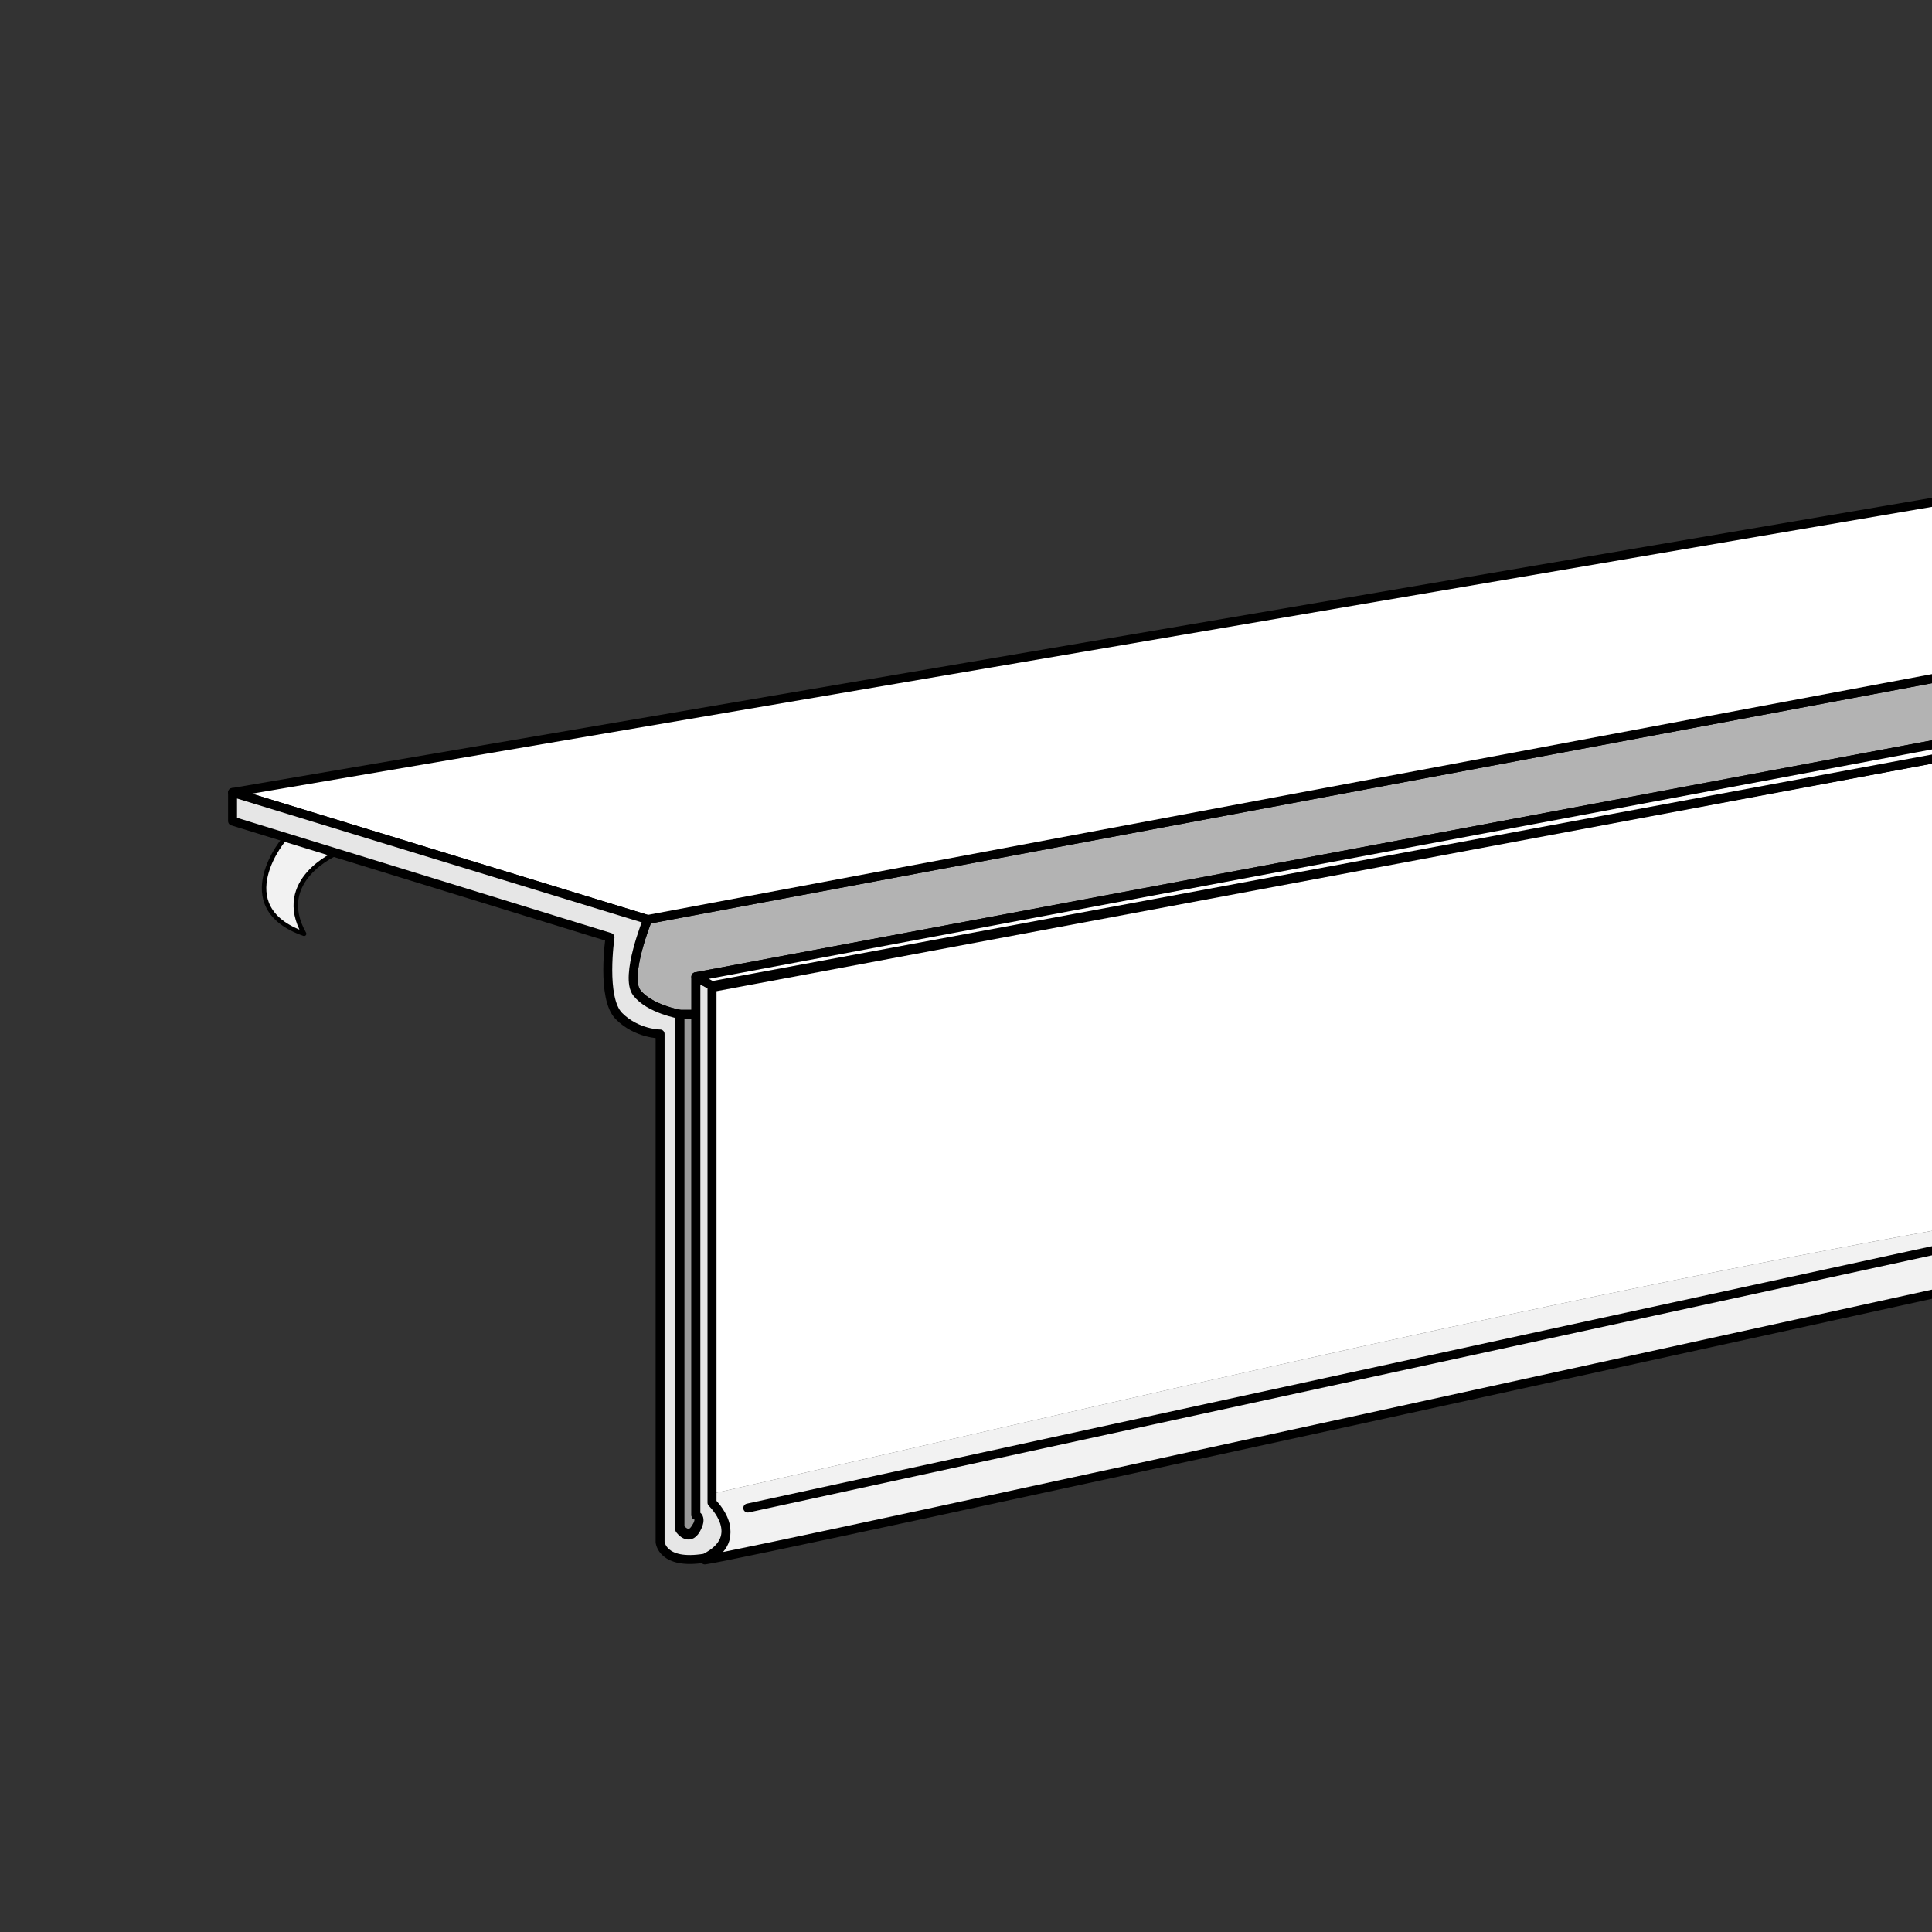<?xml version="1.0" encoding="utf-8"?>
<!-- Generator: Adobe Illustrator 22.1.0, SVG Export Plug-In . SVG Version: 6.00 Build 0)  -->
<svg version="1.1" id="Layer_1" xmlns="http://www.w3.org/2000/svg" xmlns:xlink="http://www.w3.org/1999/xlink" x="0px" y="0px"
	 width="108px" height="108px" viewBox="0 0 108 108" style="enable-background:new 0 0 108 108;" xml:space="preserve">
<rect x="0" y="0" width="108" height="108" fill="#333333" stroke="none"/>
<style type="text/css">
	.st0{fill:#F2F2F2;stroke:#000000;stroke-width:0.25;stroke-linecap:round;stroke-linejoin:round;stroke-miterlimit:10;}
	.st1{fill:none;stroke:#000000;stroke-width:0.5;stroke-linecap:round;stroke-linejoin:round;stroke-miterlimit:10;}
	.st2{fill:#F2F2F2;}
	.st3{fill:#FFFFFF;}
	.st4{fill:#B3B3B3;stroke:#000000;stroke-width:0.5;stroke-linecap:round;stroke-linejoin:round;stroke-miterlimit:10;}
	.st5{fill:#999999;stroke:#000000;stroke-width:0.5;stroke-linecap:round;stroke-linejoin:round;stroke-miterlimit:10;}
	.st6{fill:#FFFFFF;stroke:#000000;stroke-width:0.5;stroke-linecap:round;stroke-linejoin:round;stroke-miterlimit:10;}
	.st7{fill:#E6E6E6;stroke:#000000;stroke-width:0.5;stroke-linecap:round;stroke-linejoin:round;stroke-miterlimit:10;}
</style>
<path class="st0" d="M17,52.2c-1.7-3,1.8-4.5,1.8-4.5l-2.8-0.9C15.9,46.8,12.7,50.7,17,52.2z"/>
<path class="st1" d="M13,44.3"/>
<path class="st2" d="M39.8,84c0,0,2,1.9-0.4,3.1c2.4-0.4,72-15.6,72-15.6v-3.3c-24.1,4.2-47.7,9.9-71.6,15.3
	C39.8,83.8,39.8,84,39.8,84z"/>
<path class="st3" d="M39.8,55.1c0,1,0,24.6,0,28.4c23.9-5.4,47.5-11.1,71.6-15.3V41.8L39.8,55.1z"/>
<path class="st1" d="M111.4,41.8v29.8c0,0-69.6,15.3-72,15.6c2.4-1.2,0.4-3.1,0.4-3.1s0-27.8,0-28.9L111.4,41.8z"/>
<path class="st4" d="M111.4,37.3V41L38.9,54.6v2.1H38c0,0-1.7-0.3-2.4-1.2s0.6-4.1,0.6-4.1L111.4,37.3z"/>
<path class="st5" d="M38.9,85.4c-0.4,0.7-0.9,0-0.9,0V56.7h0.9v28C38.9,84.7,39.3,84.8,38.9,85.4z"/>
<polygon class="st6" points="111.4,27.5 111.4,37.3 36.2,51.4 13,44.3 "/>
<path class="st1" d="M39.8,55.1"/>
<path class="st1" d="M38,52.8"/>
<g>
	<path class="st7" d="M39.4,87.1c-2.4,0.4-2.5-0.9-2.5-0.9V57.8c0,0-1.3,0-2.3-1s-0.5-4.4-0.5-4.4L13,45.9v-1.6l23.2,7.1
		c0,0-1.3,3.2-0.6,4.1s2.4,1.2,2.4,1.2v28.8c0,0,0.5,0.7,0.9,0c0.4-0.7,0-0.8,0-0.8V54.6l0.9,0.5c0,1.1,0,28.9,0,28.9
		S41.8,85.9,39.4,87.1z"/>
</g>
<line class="st1" x1="41.8" y1="84.3" x2="109" y2="69.7"/>
<polygon class="st6" points="111.4,41 111.4,41.8 39.8,55.1 38.9,54.6 "/>
</svg>
